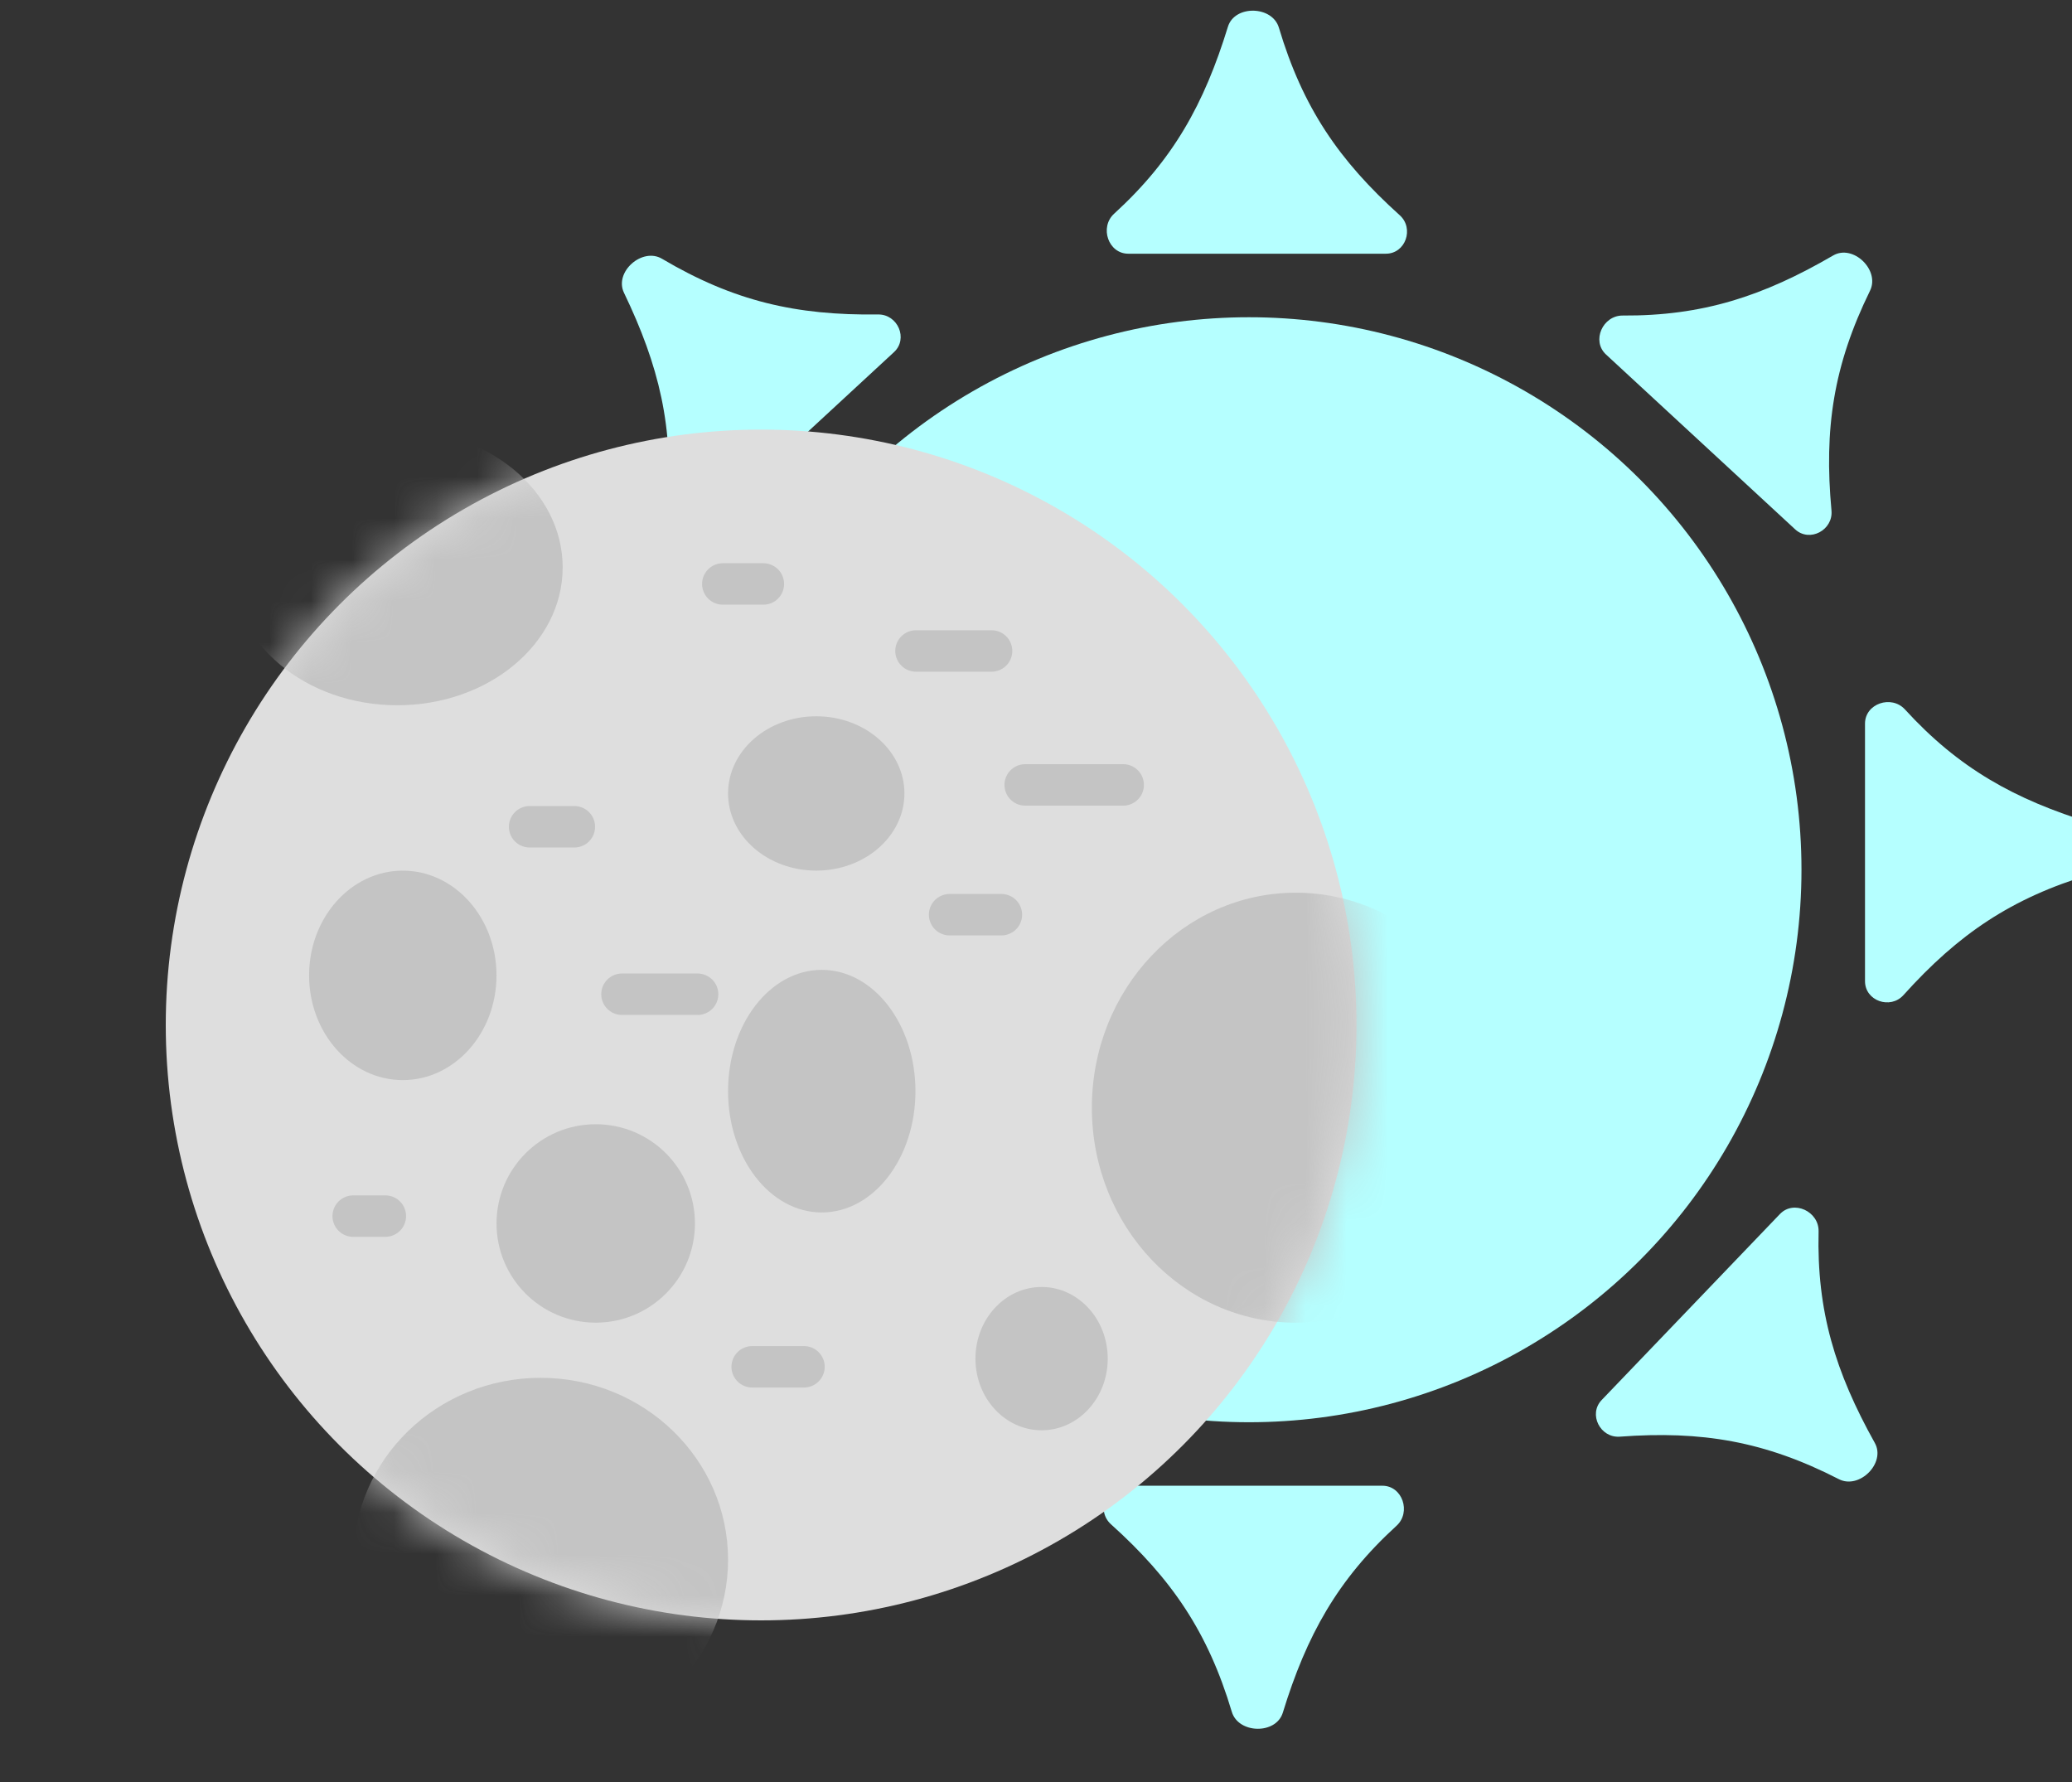 <svg width="50" height="43" viewBox="0 0 50 43" fill="none" xmlns="http://www.w3.org/2000/svg">
<rect x="0" y="0" width="50" height="43" fill="#333333" stroke="none"/>
<g clip-path="url(#clip0_1_32)">
<ellipse cx="30.14" cy="20.987" rx="13.332" ry="13.332" fill="#b5ffff"/>
<mask id="mask0_1_32" style="mask-type:alpha" maskUnits="userSpaceOnUse" x="16" y="7" width="28" height="28">
<ellipse cx="30.14" cy="20.987" rx="13.332" ry="13.332" fill="#F6C244"/>
</mask>
<g mask="url(#mask0_1_32)">
</g>
<path d="M33.443 6.122H27.227C26.744 6.122 26.528 5.483 26.885 5.157C28.307 3.859 29.056 2.516 29.631 0.646C29.794 0.115 30.702 0.135 30.861 0.667C31.437 2.594 32.308 3.871 33.778 5.194C34.131 5.512 33.918 6.122 33.443 6.122Z" fill="#b5ffff"/>
<path d="M27.144 35.851H33.359C33.843 35.851 34.058 36.49 33.701 36.816C32.279 38.114 31.53 39.458 30.956 41.327C30.793 41.858 29.884 41.839 29.725 41.306C29.149 39.38 28.278 38.103 26.808 36.78C26.455 36.462 26.669 35.851 27.144 35.851Z" fill="#b5ffff"/>
<path d="M38.651 33.782L42.952 29.295C43.286 28.946 43.896 29.232 43.885 29.715C43.838 31.64 44.289 33.111 45.242 34.819C45.512 35.304 44.869 35.946 44.375 35.693C42.586 34.775 41.061 34.521 39.089 34.667C38.615 34.702 38.322 34.125 38.651 33.782Z" fill="#b5ffff"/>
<path d="M17.237 29.235L21.538 33.722C21.872 34.071 21.56 34.669 21.078 34.637C19.157 34.508 17.668 34.897 15.921 35.776C15.425 36.025 14.811 35.355 15.085 34.872C16.078 33.124 16.397 31.611 16.335 29.634C16.32 29.16 16.909 28.892 17.237 29.235Z" fill="#b5ffff"/>
<path d="M43.319 12.773L38.755 8.554C38.4 8.226 38.675 7.611 39.158 7.614C41.084 7.626 42.546 7.148 44.236 6.165C44.717 5.885 45.371 6.516 45.126 7.015C44.241 8.821 44.014 10.35 44.196 12.319C44.239 12.793 43.668 13.096 43.319 12.773Z" fill="#b5ffff"/>
<path d="M21.573 8.497L17.009 12.716C16.654 13.045 16.062 12.722 16.103 12.24C16.266 10.322 15.905 8.827 15.057 7.064C14.816 6.563 15.497 5.961 15.975 6.244C17.706 7.268 19.212 7.614 21.19 7.588C21.665 7.582 21.922 8.175 21.573 8.497Z" fill="#b5ffff"/>
<path d="M45.005 23.676V17.461C45.005 16.977 45.643 16.762 45.969 17.119C47.268 18.541 48.611 19.29 50.48 19.864C51.012 20.027 50.992 20.936 50.459 21.095C48.533 21.671 47.256 22.542 45.933 24.012C45.615 24.365 45.005 24.151 45.005 23.676Z" fill="#b5ffff"/>
<path d="M15.122 17.378V23.593C15.122 24.077 14.483 24.292 14.157 23.935C12.859 22.513 11.516 21.764 9.646 21.19C9.115 21.026 9.135 20.118 9.667 19.959C11.594 19.383 12.871 18.512 14.194 17.042C14.512 16.689 15.122 16.902 15.122 17.378Z" fill="#b5ffff"/>
<circle cx="18.367" cy="24.733" r="14.367" fill="#DEDEDE"/>
<ellipse cx="9.72" cy="23.536" rx="2.261" ry="2.527" fill="#C4C4C4"/>
<ellipse cx="19.83" cy="26.33" rx="2.261" ry="2.927" fill="#C4C4C4"/>
<circle cx="14.376" cy="29.522" r="2.394" fill="#C4C4C4"/>
<ellipse cx="25.135" cy="32.784" rx="1.596" ry="1.729" fill="#C4C4C4"/>
<path d="M12.78 19.95H13.86M17.442 14.091H18.421M22.104 15.708H23.928M24.739 18.94H27.104M22.915 22.072H24.165M15.009 23.991H16.834M8.523 29.345H9.299M18.151 32.981H19.401" stroke="#C4C4C4" stroke-linecap="round" stroke-linejoin="round"/>
<ellipse cx="19.697" cy="19.146" rx="2.128" ry="1.862" fill="#C4C4C4"/>
<mask id="mask1_1_32" style="mask-type:alpha" maskUnits="userSpaceOnUse" x="4" y="10" width="29" height="30">
<circle cx="18.367" cy="24.733" r="14.367" fill="#E7E7E7"/>
</mask>
<g mask="url(#mask1_1_32)">
<ellipse cx="13.046" cy="37.637" rx="4.523" ry="4.39" fill="#C4C4C4"/>
<ellipse cx="9.587" cy="13.692" rx="3.991" ry="3.326" fill="#C4C4C4"/>
<ellipse cx="31.27" cy="26.729" rx="4.922" ry="5.188" fill="#C4C4C4"/>
</g>
</g>
<defs>
<clipPath id="clip0_1_32">
<rect width="50" height="42.347" fill="white"/>
</clipPath>
</defs>
</svg>
